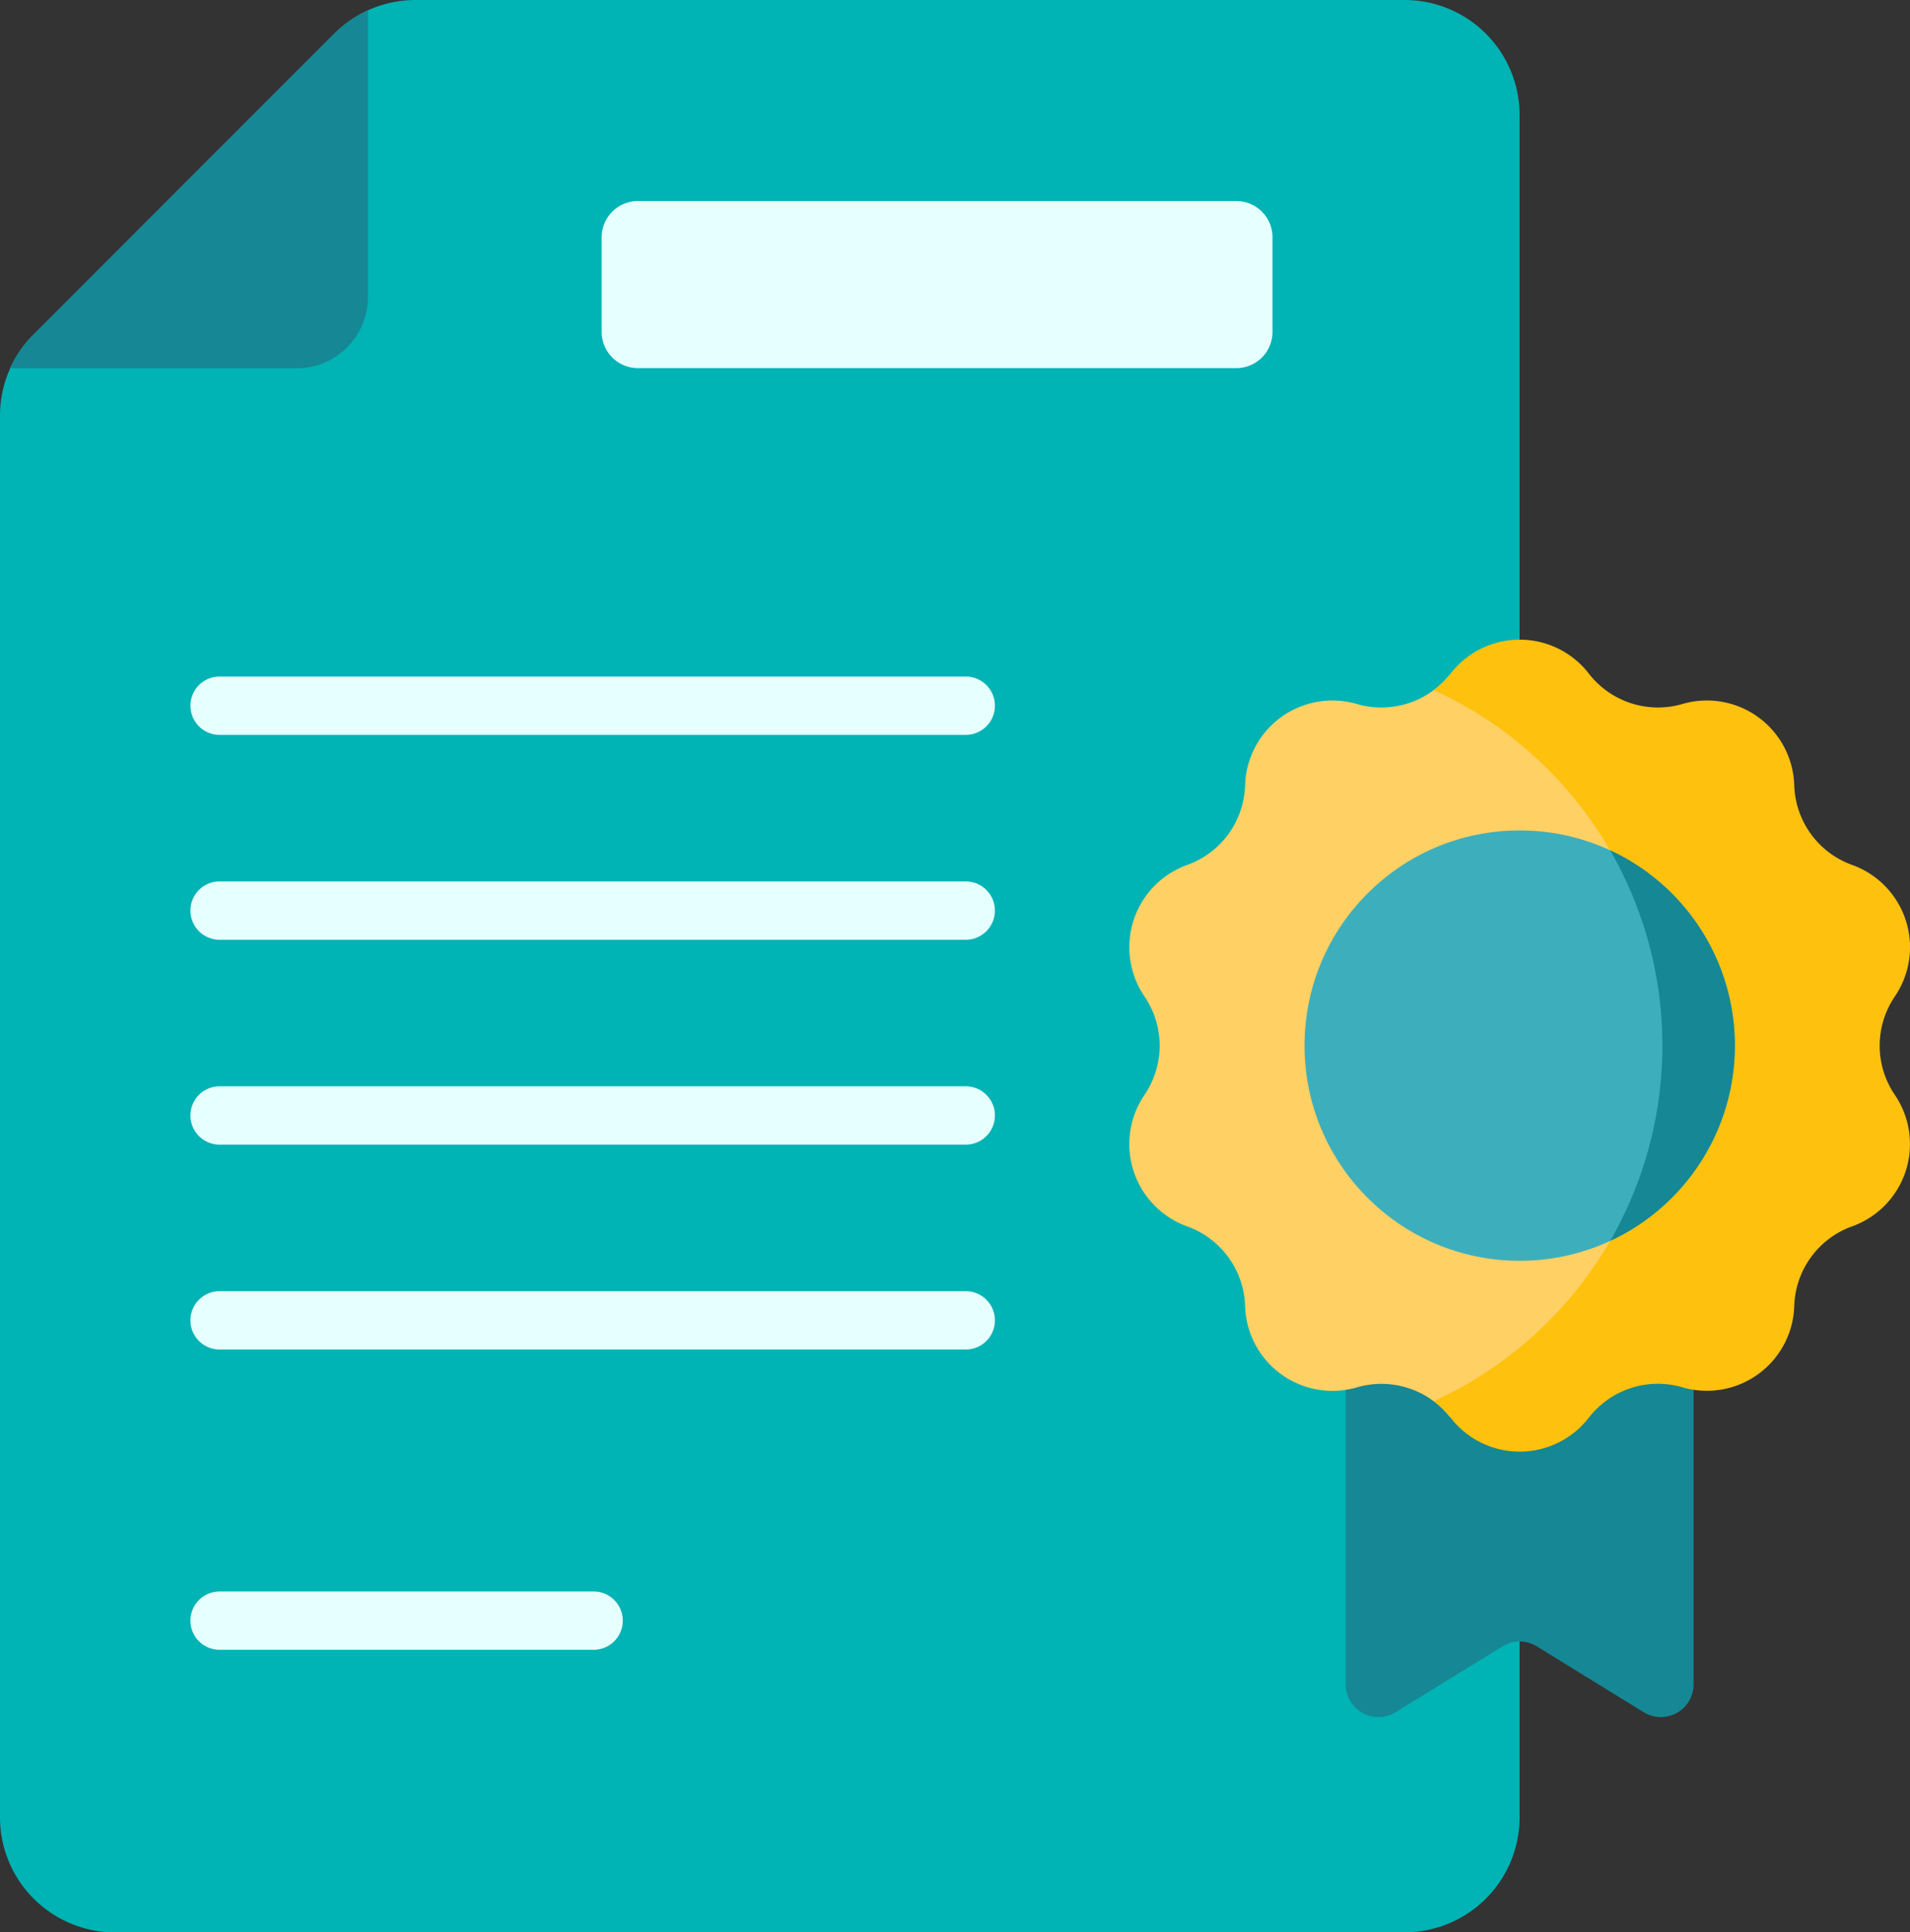 <svg xmlns="http://www.w3.org/2000/svg" width="30" height="30.342" viewBox="0 0 30 30.342">
    <rect x="0" y="0" width="30" height="30.342" fill="#333333" stroke="none"/>
    <defs>
        <style>
            .cls-1{fill:#00b3b5}.cls-2{fill:#e6ffff}.cls-3{fill:#168794}
        </style>
    </defs>
    <g id="certificate" transform="translate(-2.883)">
        <g id="Group_891" transform="translate(2.883)">
            <g id="Group_885">
                <g id="Group_878">
                    <g id="Group_877">
                        <g id="Group_876">
                            <g id="Group_875">
                                <path id="Path_883" d="M21.653 0H9.411a1.807 1.807 0 0 0-.753.164.288.288 0 0 0-.168.262v4.06a1.121 1.121 0 0 1-1.121 1.121h-4.06a.288.288 0 0 0-.262.168 1.807 1.807 0 0 0-.164.753v22.006a1.807 1.807 0 0 0 1.807 1.808h16.963a1.807 1.807 0 0 0 1.807-1.807V1.807A1.808 1.808 0 0 0 21.653 0z" class="cls-1" transform="translate(-2.883)"/>
                                <path id="Path_884" d="M313.545 0h-3.881a1.807 1.807 0 0 1 1.807 1.807v26.727a1.807 1.807 0 0 1-1.807 1.807h3.881a1.807 1.807 0 0 0 1.807-1.807V1.807A1.807 1.807 0 0 0 313.545 0z" class="cls-1" transform="translate(-291.484)"/>
                                <path id="Path_885" d="M5.99 7.828l4.721-4.721a1.806 1.806 0 0 1 .529-.367v4.5a1.121 1.121 0 0 1-1.121 1.121h-4.5a1.807 1.807 0 0 1 .371-.533z" class="cls-1" transform="translate(-5.461 -2.578)"/>
                            </g>
                        </g>
                    </g>
                </g>
                <path id="Path_886" d="M172.333 55.891h-9.4a.569.569 0 0 1-.569-.568v-1.487a.569.569 0 0 1 .569-.568h9.4a.568.568 0 0 1 .568.568v1.486a.568.568 0 0 1-.568.569z" class="cls-2" transform="translate(-152.914 -50.111)"/>
                <g id="Group_884" transform="translate(2.991 10.623)">
                    <g id="Group_879">
                        <path id="Path_887" d="M65.536 180.173h-11.72a.458.458 0 1 1 0-.916h11.72a.458.458 0 0 1 0 .916z" class="cls-2" transform="translate(-53.358 -179.257)"/>
                    </g>
                    <g id="Group_880" transform="translate(0 3.217)">
                        <path id="Path_888" d="M65.536 234.46h-11.72a.458.458 0 1 1 0-.916h11.72a.458.458 0 0 1 0 .916z" class="cls-2" transform="translate(-53.358 -233.544)"/>
                    </g>
                    <g id="Group_881" transform="translate(0 6.434)">
                        <path id="Path_889" d="M65.536 288.745h-11.72a.458.458 0 1 1 0-.916h11.72a.458.458 0 0 1 0 .916z" class="cls-2" transform="translate(-53.358 -287.829)"/>
                    </g>
                    <g id="Group_882" transform="translate(0 9.651)">
                        <path id="Path_890" d="M65.536 343.031h-11.72a.458.458 0 1 1 0-.916h11.72a.458.458 0 0 1 0 .916z" class="cls-2" transform="translate(-53.358 -342.115)"/>
                    </g>
                    <g id="Group_883" transform="translate(0 14.366)">
                        <path id="Path_891" d="M59.691 422.589h-5.875a.458.458 0 0 1 0-.916h5.875a.458.458 0 0 1 0 .916z" class="cls-2" transform="translate(-53.358 -421.673)"/>
                    </g>
                </g>
            </g>
            <path id="Path_892" d="M364.239 341.166l-1.679-1.034a.514.514 0 0 0-.539 0l-1.679 1.034a.514.514 0 0 1-.783-.438v-6.65h5.464v6.65a.514.514 0 0 1-.784.438z" class="cls-3" transform="translate(-338.422 -314.281)"/>
            <g id="Group_890" transform="translate(17.738 10.043)">
                <g id="Group_889">
                    <g id="Group_888">
                        <g id="Group_887">
                            <g id="Group_886">
                                <path id="Path_893" fill="#ffd064" d="M307.231 190.34a6.542 6.542 0 0 0 0-11.66 1.373 1.373 0 0 1-1.46.465 1.373 1.373 0 0 0-1.757 1.276 1.373 1.373 0 0 1-.909 1.251 1.373 1.373 0 0 0-.671 2.065 1.373 1.373 0 0 1 0 1.546 1.373 1.373 0 0 0 .671 2.065 1.373 1.373 0 0 1 .909 1.251 1.373 1.373 0 0 0 1.757 1.276 1.373 1.373 0 0 1 1.46.465z" transform="translate(-302.196 -178.134)"/>
                                <path id="Path_894" fill="#fec10d" d="M390.109 176.622a1.373 1.373 0 0 1 0-1.546 1.373 1.373 0 0 0-.671-2.065 1.373 1.373 0 0 1-.909-1.251 1.373 1.373 0 0 0-1.757-1.276 1.373 1.373 0 0 1-1.47-.478 1.373 1.373 0 0 0-2.171 0 1.372 1.372 0 0 1-.265.26 6.134 6.134 0 0 1 0 11.165 1.371 1.371 0 0 1 .265.26 1.373 1.373 0 0 0 2.171 0 1.373 1.373 0 0 1 1.47-.478 1.373 1.373 0 0 0 1.757-1.276 1.373 1.373 0 0 1 .909-1.251 1.373 1.373 0 0 0 .671-2.064z" transform="translate(-378.085 -169.473)"/>
                                <circle id="Ellipse_110" cx="3.379" cy="3.379" r="3.379" fill="#3dafbc" transform="translate(2.752 2.996)"/>
                                <path id="Path_895" d="M431.585 228.364a3.38 3.38 0 0 0-1.959-3.067 6.139 6.139 0 0 1 0 6.134 3.38 3.38 0 0 0 1.959-3.067z" class="cls-3" transform="translate(-422.074 -221.989)"/>
                            </g>
                        </g>
                    </g>
                </g>
            </g>
        </g>
        <path id="Path_896" d="M5.99 7.828l4.721-4.721a1.806 1.806 0 0 1 .529-.367v4.5a1.121 1.121 0 0 1-1.121 1.121h-4.5a1.807 1.807 0 0 1 .371-.533z" class="cls-3" transform="translate(-2.578 -2.578)"/>
    </g>
</svg>

